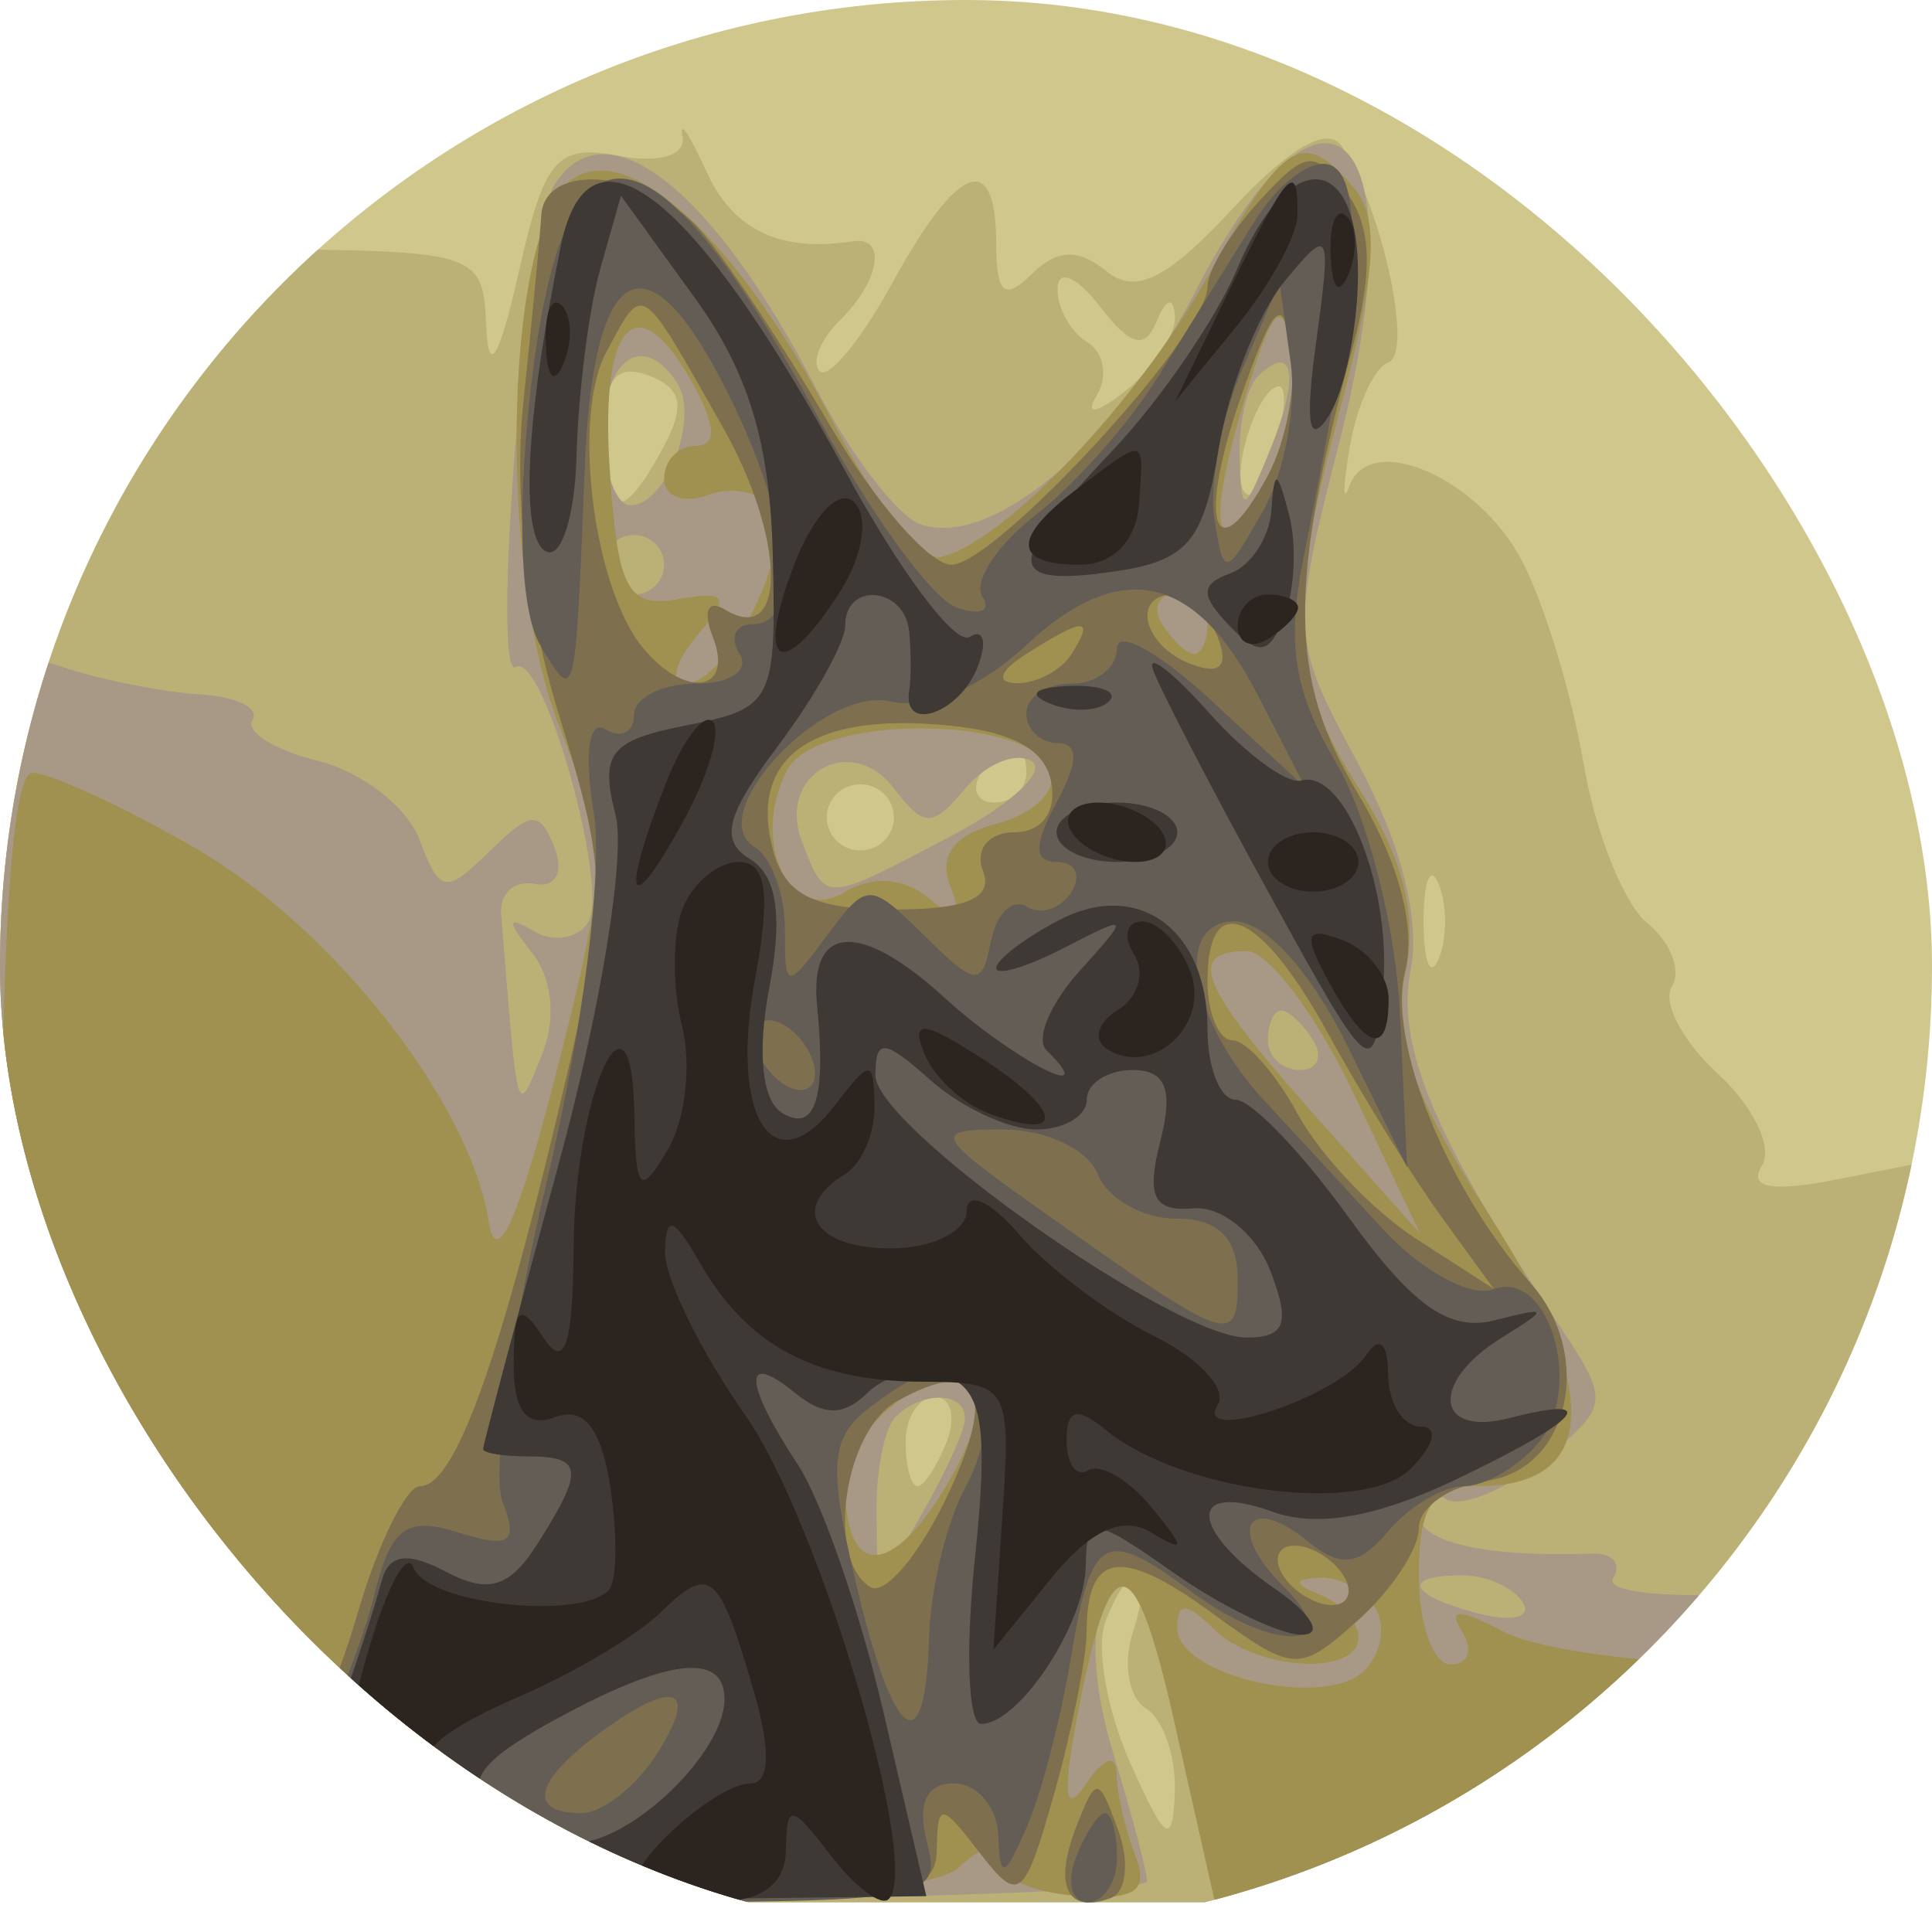 <svg width="64" height="64" viewBox="0 0 64 64" fill="none" xmlns="http://www.w3.org/2000/svg">
<g clip-path="url(#clip0_1_2)">
<path fill-rule="evenodd" clip-rule="evenodd" d="M0 31.508V63.015H32H64V31.508V0H32H0V31.508Z" fill="#D0C78C"/>
<path fill-rule="evenodd" clip-rule="evenodd" d="M22.606 4.523C22.729 5.15 21.843 5.416 20.488 5.161C18.44 4.776 18.04 5.243 17.186 9.008C16.53 11.902 16.179 12.482 16.107 10.794C16.002 8.341 15.857 8.295 8 8.25L0 8.205V35.611V63.015H32H64V50.732V38.449L60.845 39.071C58.679 39.497 57.902 39.353 58.367 38.613C58.739 38.019 58.087 36.654 56.916 35.58C55.745 34.507 55.055 33.201 55.383 32.679C55.71 32.157 55.343 31.212 54.567 30.578C53.791 29.944 52.843 27.567 52.46 25.297C52.077 23.027 51.16 20.007 50.422 18.587C48.984 15.819 45.369 14.251 44.698 16.105C44.475 16.725 44.484 16.123 44.72 14.769C44.955 13.415 45.526 12.173 45.988 12.007C46.818 11.711 45.815 7.018 44.462 4.862C44.012 4.145 42.735 4.864 40.851 6.894C38.661 9.255 37.616 9.773 36.645 8.98C35.718 8.223 35.019 8.252 34.176 9.082C33.275 9.969 33 9.734 33 8.074C33 4.934 31.726 5.411 29.567 9.36C28.528 11.258 27.443 12.58 27.156 12.297C26.869 12.014 27.166 11.258 27.817 10.617C29.145 9.31 29.392 7.816 28.25 7.993C25.835 8.369 24.27 7.618 23.391 5.662C22.843 4.443 22.49 3.931 22.606 4.523ZM38.32 10.637C38.625 9.887 38.875 9.815 38.921 10.464C38.964 11.075 38.239 12.183 37.308 12.926C36.344 13.695 35.921 13.777 36.324 13.114C36.714 12.475 36.575 11.674 36.016 11.333C35.457 10.993 35.014 10.187 35.032 9.542C35.049 8.897 35.679 9.168 36.431 10.145C37.454 11.473 37.929 11.597 38.32 10.637ZM21.947 14.868C20.577 17.387 20 17.222 20 14.307C20 12.565 20.419 12.036 21.482 12.437C22.603 12.861 22.716 13.452 21.947 14.868ZM42.279 14.809C41.986 15.912 41.523 16.597 41.249 16.328C40.708 15.795 41.664 12.8 42.375 12.8C42.616 12.8 42.573 13.704 42.279 14.809ZM34 25.6C34 26.142 33.523 26.585 32.941 26.585C32.359 26.585 32.16 26.142 32.5 25.6C32.84 25.058 33.316 24.615 33.559 24.615C33.802 24.615 34 25.058 34 25.6ZM29.447 27.653C29.125 28.166 28.436 28.326 27.915 28.009C27.394 27.692 27.231 27.014 27.553 26.501C27.875 25.988 28.564 25.827 29.085 26.145C29.606 26.462 29.769 27.14 29.447 27.653ZM47.662 31.754C47.385 32.431 47.158 31.877 47.158 30.523C47.158 29.169 47.385 28.616 47.662 29.292C47.94 29.97 47.94 31.077 47.662 31.754ZM31.362 47.754C31.045 48.566 30.609 49.231 30.393 49.231C30.177 49.231 30 48.566 30 47.754C30 46.941 30.436 46.277 30.969 46.277C31.501 46.277 31.678 46.941 31.362 47.754ZM37.527 54.071C37.192 55.109 37.387 56.242 37.959 56.591C38.532 56.939 38.963 58.195 38.918 59.381C38.85 61.18 38.603 61.014 37.433 58.381C36.661 56.645 36.296 54.54 36.622 53.704C37.475 51.515 38.249 51.829 37.527 54.071Z" fill="#BBB176"/>
<path fill-rule="evenodd" clip-rule="evenodd" d="M18.365 6.122C17.439 7.597 16.243 22.615 17.092 22.098C17.988 21.553 20.201 29.407 19.477 30.559C19.139 31.099 18.33 31.226 17.681 30.842C16.792 30.317 16.779 30.497 17.626 31.565C18.301 32.416 18.43 33.774 17.947 34.954C17.099 37.025 17.168 37.263 16.6 30.277C16.545 29.601 17.046 29.151 17.714 29.28C18.407 29.414 18.687 28.898 18.367 28.075C17.884 26.835 17.585 26.852 16.217 28.199C14.766 29.628 14.565 29.595 13.894 27.808C13.49 26.732 11.98 25.562 10.539 25.205C9.097 24.849 8.119 24.238 8.364 23.848C8.609 23.457 7.839 23.078 6.655 23.006C5.47 22.933 3.488 22.55 2.25 22.153L0 21.432V42.247V63.062L19 62.97C29.45 62.921 38 62.629 38 62.323C38 62.017 37.496 60.11 36.88 58.084C36.181 55.787 36.103 53.798 36.672 52.796C37.363 51.58 37.909 52.627 38.917 57.103L40.25 63.015H52.125H64V57.699V52.383L58.449 52.763C55.397 52.971 53.142 52.756 53.439 52.282C53.736 51.809 53.421 51.442 52.739 51.466C49.202 51.592 47 51.09 47 50.157C47 49.584 47.403 49.36 47.896 49.66C48.389 49.959 49.828 49.379 51.095 48.368C53.309 46.603 53.333 46.432 51.718 44.005C47.506 37.675 46.239 34.658 46.73 32.128C47.056 30.451 46.415 27.938 44.986 25.285C42.761 21.155 42.752 20.995 44.379 14.606C47.018 4.248 43.981 1.139 39.579 9.693C37.004 14.695 32.794 18.234 30.464 17.354C29.709 17.068 28.151 15.022 27.004 12.807C23.575 6.189 20.04 3.454 18.365 6.122ZM22.444 12.711C23.167 13.862 22.059 16.738 20.893 16.738C20.402 16.738 20 15.631 20 14.277C20 11.844 21.355 10.976 22.444 12.711ZM42.085 14.873C41.204 17.041 41.122 17.065 41.063 15.18C41.029 14.051 41.3 12.832 41.667 12.472C42.861 11.296 43.064 12.462 42.085 14.873ZM22 18.708C22 19.249 21.55 19.692 21 19.692C20.45 19.692 20 19.249 20 18.708C20 18.166 20.45 17.723 21 17.723C21.55 17.723 22 18.166 22 18.708ZM31.982 26.114C32.666 25.302 33.652 24.896 34.171 25.212C34.691 25.528 33.517 26.631 31.562 27.663C27.255 29.935 27.367 29.93 26.573 27.894C25.706 25.668 28.178 24.229 29.618 26.122C30.61 27.424 30.878 27.424 31.982 26.114ZM43.5 34.462C43.84 35.003 43.641 35.446 43.059 35.446C42.477 35.446 42 35.003 42 34.462C42 33.92 42.198 33.477 42.441 33.477C42.684 33.477 43.16 33.92 43.5 34.462ZM31.965 47.015C31.945 47.422 31.286 48.861 30.5 50.215L29.071 52.677L29.035 50.134C29.016 48.734 29.3 47.294 29.667 46.934C30.565 46.048 32.008 46.1 31.965 47.015ZM50.442 53.078C50.751 53.568 50.102 53.738 49.001 53.455C46.666 52.853 46.371 52.185 48.441 52.185C49.234 52.185 50.134 52.586 50.442 53.078Z" fill="#A89986"/>
<path fill-rule="evenodd" clip-rule="evenodd" d="M19.036 5.886C16.747 7.279 16.416 18.612 18.507 24.004C20.157 28.259 20.152 28.797 18.396 35.648C17.165 40.448 16.432 42.044 16.187 40.46C15.575 36.511 11.024 30.724 6.458 28.089C4.085 26.721 1.661 25.6 1.072 25.6C0.347 25.6 0 31.655 0 44.308V63.015H15.3C25.867 63.015 30.971 62.65 31.8 61.834C32.46 61.184 33 61.087 33 61.619C33 62.151 34.173 62.682 35.606 62.798C37.614 62.962 38.073 62.654 37.606 61.456C37.273 60.6 36.993 59.383 36.985 58.75C36.976 58.087 36.553 58.225 35.986 59.077C35.294 60.117 35.191 59.535 35.639 57.108C36.758 51.047 37.553 51.045 38.917 57.103L40.25 63.015H52.125H64V59.077V55.139H57.934C54.598 55.139 50.944 54.651 49.814 54.055C48.319 53.269 47.944 53.269 48.438 54.055C48.812 54.651 48.641 55.139 48.059 55.139C47.477 55.139 47 53.809 47 52.185C47 49.905 47.448 49.231 48.965 49.231C52.927 49.231 53.078 46.098 49.393 40.344C46.783 36.268 46.095 34.307 46.554 32.249C46.967 30.397 46.498 28.479 45.08 26.219C42.605 22.276 42.528 20.588 44.488 13.18C45.587 9.025 45.685 7.213 44.865 6.24C43.165 4.224 42.556 4.585 40.037 9.108C37.699 13.305 33.228 18.006 31.143 18.457C30.53 18.59 28.942 16.596 27.613 14.026C24.541 8.084 20.98 4.704 19.036 5.886ZM41.982 15.787C40.277 18.923 39.897 17.641 41.225 13.237C42.147 10.176 42.473 9.812 42.76 11.518C42.961 12.709 42.611 14.63 41.982 15.787ZM23 12.8C23.726 14.135 23.737 14.769 23.035 14.769C22.466 14.769 22 15.26 22 15.859C22 16.459 22.661 16.699 23.468 16.395C24.275 16.09 25.228 16.306 25.586 16.875C26.354 18.099 24.086 22.646 22.709 22.646C22.184 22.646 22.349 21.942 23.074 21.082C24.208 19.736 24.12 19.564 22.446 19.851C20.776 20.137 20.457 19.521 20.195 15.508C19.875 10.592 21.138 9.374 23 12.8ZM40 20.677C40 21.218 39.802 21.662 39.559 21.662C39.316 21.662 38.84 21.218 38.5 20.677C38.16 20.135 38.359 19.692 38.941 19.692C39.523 19.692 40 20.135 40 20.677ZM34.815 25.546C35.033 26.189 34.238 26.966 33.049 27.271C31.634 27.635 31.087 28.342 31.466 29.315C31.908 30.447 31.735 30.548 30.739 29.734C29.924 29.068 28.882 29.002 27.967 29.559C26.155 30.661 24.846 27.848 26.08 25.503C27.058 23.645 34.183 23.68 34.815 25.546ZM44.821 36.185L47.04 40.861L43.535 36.923C39.752 32.672 39.271 31.508 41.301 31.508C42.016 31.508 43.6 33.613 44.821 36.185ZM31.332 49.245C29.515 52.274 28 52.263 28 49.222C28 47.298 30.854 45.087 32.245 45.933C32.677 46.197 32.267 47.687 31.332 49.245ZM45.554 53.255C45.923 53.844 45.758 54.786 45.186 55.349C43.888 56.627 39 55.513 39 53.938C39 53.055 39.288 53.059 40.2 53.957C41.61 55.345 45 55.542 45 54.236C45 53.739 44.438 53.11 43.75 52.836C42.849 52.479 42.832 52.319 43.691 52.262C44.346 52.22 45.184 52.666 45.554 53.255Z" fill="#A09150"/>
<path fill-rule="evenodd" clip-rule="evenodd" d="M41.715 6.658C40.772 7.685 40 8.964 40 9.501C40 11.075 32.968 18.708 31.517 18.708C30.787 18.708 28.96 16.604 27.456 14.031C25.953 11.458 24.04 8.579 23.206 7.631C21.457 5.643 18.033 5.324 17.93 7.138C17.891 7.816 17.627 10.578 17.342 13.277C17.009 16.445 17.434 20.165 18.543 23.771C20.165 29.045 20.165 29.759 18.55 36.586C16.492 45.283 15.046 49.231 13.919 49.231C13.458 49.231 12.529 51.114 11.855 53.415C11.182 55.716 10.039 58.474 9.315 59.543C8.592 60.61 8 61.829 8 62.25C8 62.671 13.175 63.015 19.5 63.015C29.774 63.015 31.003 62.831 31.032 61.292C31.061 59.693 31.164 59.699 32.459 61.383C33.754 63.065 33.933 62.922 34.922 59.414C35.509 57.333 35.991 54.93 35.994 54.072C36.004 51.411 37.117 51.227 40.093 53.393C42.876 55.419 43.019 55.427 44.98 53.679C46.091 52.69 47 51.314 47 50.624C47 49.933 48.013 49.226 49.25 49.053C51.99 48.669 52.826 44.894 50.701 42.504C47.927 39.383 45.956 34.485 46.545 32.175C46.917 30.716 46.336 28.543 44.962 26.25C42.706 22.486 42.669 19.427 44.784 11.605C45.492 8.988 45.44 7.499 44.602 6.37C43.539 4.94 43.27 4.966 41.715 6.658ZM23.949 14.16C26.034 17.841 26.075 21.448 24.019 20.195C23.444 19.846 23.275 20.236 23.618 21.118C24.331 22.945 22.653 23.157 21.263 21.415C19.625 19.363 18.951 13.746 20.09 11.65C21.338 9.354 21.163 9.24 23.949 14.16ZM41.982 15.787C40.21 19.046 39.649 17.303 41.12 13.112C42.194 10.054 42.504 9.757 42.783 11.518C42.971 12.709 42.611 14.63 41.982 15.787ZM40.342 21.119C40.714 22.073 40.418 22.365 39.449 21.998C37.867 21.401 37.455 19.692 38.893 19.692C39.384 19.692 40.036 20.334 40.342 21.119ZM35.5 21.662C35.16 22.203 34.346 22.639 33.691 22.631C32.975 22.622 33.099 22.235 34 21.662C35.921 20.439 36.267 20.439 35.5 21.662ZM34.819 25.891C35.013 26.886 34.519 27.569 33.605 27.569C32.75 27.569 32.285 28.14 32.562 28.849C32.912 29.748 32.028 30.129 29.595 30.129C26.971 30.129 26.002 29.652 25.606 28.162C24.826 25.226 26.7 23.723 30.817 23.983C33.361 24.144 34.591 24.73 34.819 25.891ZM43.982 34.215C45.095 36.247 46.788 38.986 47.746 40.302L49.486 42.698L46.908 41.035C45.491 40.12 43.73 38.267 42.996 36.916C42.263 35.566 41.288 34.462 40.831 34.462C40.374 34.462 40 33.575 40 32.492C40 29.409 41.768 30.174 43.982 34.215ZM31.301 49.718C30.404 51.57 29.295 52.856 28.835 52.577C27.337 51.665 27.957 47.383 29.729 46.407C32.487 44.887 33.058 46.09 31.301 49.718ZM44.5 52.185C44.84 52.726 44.668 53.169 44.118 53.169C43.568 53.169 42.84 52.726 42.5 52.185C42.16 51.643 42.332 51.2 42.882 51.2C43.432 51.2 44.16 51.643 44.5 52.185ZM35.651 60.52C34.889 62.477 35.35 63.418 36.803 62.872C37.314 62.68 37.421 61.669 37.041 60.626C36.384 58.823 36.315 58.818 35.651 60.52Z" fill="#7E6F4E"/>
<path fill-rule="evenodd" clip-rule="evenodd" d="M41.544 7.353C40.695 8.725 39.242 11.065 38.315 12.554C37.388 14.043 35.583 16.073 34.305 17.063C33.027 18.055 32.234 19.268 32.542 19.76C32.851 20.252 32.452 20.408 31.655 20.107C30.859 19.806 28.816 16.989 27.115 13.849C21.507 3.488 18.626 3.284 17.55 13.17C17.118 17.144 17.25 20.279 17.895 21.371C19.063 23.348 19.063 23.348 19.369 15.531C19.635 8.754 21.342 7.67 23.919 12.643C26.168 16.986 26.638 20.677 24.941 20.677C24.359 20.677 24.16 21.12 24.5 21.662C24.84 22.203 24.191 22.646 23.059 22.646C21.927 22.646 21 23.116 21 23.689C21 24.262 20.577 24.474 20.059 24.16C19.504 23.821 19.345 24.959 19.671 26.937C19.984 28.84 19.308 34.124 18.105 39.17C16.94 44.055 16.283 48.811 16.645 49.74C17.178 51.106 16.9 51.301 15.185 50.766C13.448 50.222 12.945 50.601 12.391 52.867C12.02 54.387 10.871 57.293 9.838 59.323L7.959 63.015H19.596C30.741 63.015 31.211 62.932 30.71 61.046C30.37 59.766 30.68 59.077 31.594 59.077C32.367 59.077 33.03 59.853 33.068 60.8C33.126 62.274 33.261 62.239 34.002 60.554C34.478 59.471 35.143 56.924 35.48 54.892C36.153 50.823 36.588 50.584 39.441 52.708C42.227 54.783 44.662 54.666 42.524 52.56C40.617 50.682 41.315 49.415 43.343 51.072C44.414 51.947 45.024 51.867 45.99 50.719C46.68 49.901 47.81 49.231 48.5 49.231C49.19 49.231 50.297 48.588 50.96 47.801C52.484 45.993 51.314 42.01 49.464 42.708C48.719 42.989 47.072 42.09 45.805 40.71C44.537 39.33 42.784 37.429 41.908 36.487C39.409 33.796 38.854 30.523 40.897 30.523C41.911 30.523 43.421 32.179 44.609 34.595L46.612 38.668L46.374 33.56C46.243 30.75 45.3 27.034 44.279 25.303C42.822 22.833 42.596 21.303 43.229 18.215C44.948 9.83 45.217 6.156 44.159 5.512C43.57 5.153 42.393 5.983 41.544 7.353ZM41.834 16.936C40.58 19.136 40.535 19.143 40.227 17.166C40.052 16.047 40.466 13.832 41.148 12.243L42.386 9.354L42.755 12.013C42.957 13.475 42.543 15.691 41.834 16.936ZM41.661 23.017L43.242 26.092L40.121 23.201C38.405 21.61 37 20.834 37 21.477C37 22.12 36.325 22.646 35.5 22.646C34.675 22.646 34 23.089 34 23.631C34 24.172 34.466 24.615 35.035 24.615C35.737 24.615 35.726 25.25 35 26.585C34.233 27.997 34.24 28.554 35.024 28.554C35.626 28.554 35.835 29.004 35.49 29.554C35.144 30.105 34.477 30.321 34.007 30.035C33.536 29.748 33.005 30.263 32.826 31.179C32.528 32.699 32.338 32.684 30.628 31.001C28.799 29.2 28.725 29.2 27.378 31.013C26.049 32.803 26 32.795 26 30.769C26 29.614 25.549 28.396 24.999 28.061C23.253 26.998 27.251 22.715 29.5 23.238C30.726 23.523 32.467 22.799 34 21.367C37.11 18.462 39.593 18.996 41.661 23.017ZM27 35.562C27 36.104 26.55 36.273 26 35.938C25.45 35.604 25 34.887 25 34.345C25 33.804 25.45 33.635 26 33.969C26.55 34.304 27 35.021 27 35.562ZM36.362 38.892C36.678 39.705 37.851 40.369 38.969 40.369C40.353 40.369 41 41.015 41 42.397C41 44.631 40.782 44.555 34.6 40.177C30.917 37.569 30.841 37.415 33.243 37.415C34.642 37.415 36.045 38.08 36.362 38.892ZM32.487 46.256C32.82 46.787 32.591 48.144 31.978 49.272C31.364 50.401 30.825 52.625 30.779 54.216C30.655 58.499 29.601 57.729 28.356 52.447C27.418 48.466 27.495 47.608 28.879 46.57C30.869 45.079 31.702 45.006 32.487 46.256ZM21.768 58.092C21.081 59.175 19.952 60.062 19.259 60.062C17.495 60.062 17.692 59.032 19.75 57.494C22.311 55.58 23.195 55.842 21.768 58.092ZM35.638 61.538C35.322 62.351 35.499 63.015 36.031 63.015C36.564 63.015 37 62.351 37 61.538C37 60.726 36.823 60.062 36.607 60.062C36.391 60.062 35.955 60.726 35.638 61.538Z" fill="#645D55"/>
<path fill-rule="evenodd" clip-rule="evenodd" d="M18.584 8.123C17.413 13.833 17.214 17.737 18.066 18.256C18.58 18.568 19.045 17.136 19.1 15.073C19.155 13.011 19.508 10.235 19.885 8.904L20.57 6.486L23.02 9.873C24.791 12.322 25.505 14.67 25.598 18.349C25.721 23.244 25.612 23.461 22.754 24.024C20.198 24.527 19.867 24.944 20.391 27.001C20.732 28.339 19.901 33.437 18.503 38.573C17.129 43.622 16.004 47.864 16.003 48C16.001 48.136 16.675 48.246 17.5 48.246C19.313 48.246 19.359 48.691 17.803 51.144C16.887 52.589 16.18 52.807 14.788 52.073C13.484 51.386 12.876 51.475 12.637 52.388C12.18 54.132 10.407 59.19 9.503 61.325C8.815 62.952 9.566 63.072 19.723 62.947L30.685 62.813L29.277 56.761C28.503 53.431 27.224 49.726 26.435 48.527C24.639 45.798 24.589 44.715 26.324 46.133C27.286 46.92 27.95 46.917 28.757 46.122C29.367 45.522 30.541 45.286 31.366 45.597C32.553 46.047 32.747 47.312 32.294 51.636C31.978 54.645 32.071 57.108 32.5 57.108C33.754 57.108 35.934 53.817 35.968 51.871C35.998 50.196 36.186 50.211 38.904 52.118C40.502 53.237 42.402 54.154 43.127 54.154C43.852 54.154 43.445 53.464 42.223 52.621C39.372 50.654 39.333 49.052 42.161 50.081C43.606 50.607 45.594 50.264 48.161 49.042C52.355 47.047 53.137 46.169 50 46.976C47.535 47.611 47.364 45.783 49.75 44.31C51.332 43.333 51.309 43.278 49.5 43.738C48.007 44.117 46.786 43.254 44.685 40.338C43.137 38.189 41.449 36.431 40.935 36.431C40.421 36.431 40 35.377 40 34.089C40 30.782 37.697 29.102 35.064 30.49C33.929 31.087 33 31.798 33 32.069C33 32.34 34.013 32.038 35.25 31.399C37.434 30.271 37.449 30.294 35.748 32.183C34.784 33.253 34.297 34.425 34.664 34.788C36.574 36.668 33.528 35.096 31.274 33.038C28.484 30.49 26.797 30.602 27.067 33.318C27.373 36.388 27.001 37.532 25.91 36.868C25.241 36.461 25.076 34.864 25.483 32.728C25.937 30.343 25.738 29.003 24.847 28.46C23.836 27.845 24.041 27.014 25.774 24.706C26.998 23.075 28 21.28 28 20.716C28 19.252 29.976 19.445 30.118 20.923C30.184 21.601 30.184 22.486 30.118 22.892C29.894 24.29 31.787 23.629 32.382 22.103C32.709 21.262 32.59 20.81 32.117 21.098C31.644 21.386 29.793 18.916 28.003 15.61C23.037 6.435 19.505 3.629 18.584 8.123ZM40.982 8.904C40.289 10.552 38.434 13.258 36.861 14.916C33.262 18.709 33.267 19.457 36.888 18.934C39.332 18.581 39.866 17.96 40.364 14.894C40.687 12.901 41.669 10.398 42.546 9.328C44.056 7.488 44.112 7.594 43.599 11.323C43.226 14.034 43.355 14.802 44.013 13.785C44.539 12.972 44.976 10.868 44.985 9.108C45.004 4.979 42.683 4.861 40.982 8.904ZM42.116 16.903C42.052 17.805 41.438 18.747 40.75 18.995C39.767 19.35 39.76 19.718 40.717 20.718C41.707 21.753 42.05 21.695 42.552 20.407C42.891 19.536 42.958 18.021 42.701 17.042C42.305 15.538 42.214 15.517 42.116 16.903ZM38.186 22.157C38.359 22.699 40.075 26.015 42 29.524C45.407 35.734 45.508 35.819 45.81 32.766C46.133 29.493 44.548 25.448 43.102 25.856C42.642 25.986 41.276 24.985 40.068 23.631C38.86 22.277 38.013 21.613 38.186 22.157ZM34.813 23.319C35.534 23.603 36.397 23.568 36.729 23.241C37.061 22.914 36.471 22.682 35.417 22.724C34.252 22.771 34.015 23.005 34.813 23.319ZM35 27.569C35 28.111 35.9 28.554 37 28.554C38.1 28.554 39 28.111 39 27.569C39 27.028 38.1 26.585 37 26.585C35.9 26.585 35 27.028 35 27.569ZM34.329 37.415C35.248 37.415 36 36.972 36 36.431C36 35.889 36.684 35.446 37.519 35.446C38.624 35.446 38.874 36.092 38.435 37.812C37.968 39.643 38.216 40.144 39.527 40.028C40.46 39.945 41.608 40.874 42.079 42.092C42.752 43.833 42.583 44.308 41.291 44.308C38.872 44.308 29 37.332 29 35.622C29 34.384 29.284 34.409 30.829 35.786C31.835 36.682 33.41 37.415 34.329 37.415ZM24 56.291C24 58.061 20.889 61.046 19.045 61.046C18.14 61.046 16.882 60.536 16.248 59.912C15.379 59.056 15.883 58.345 18.298 57.015C22.069 54.938 24 54.693 24 56.291Z" fill="#3E3935"/>
<path fill-rule="evenodd" clip-rule="evenodd" d="M40.716 9.625L38.932 13.292L40.944 10.831C42.05 9.477 42.966 7.816 42.978 7.138C43.012 5.251 42.649 5.65 40.716 9.625ZM44.079 8.451C44.127 9.598 44.364 9.831 44.683 9.047C44.972 8.336 44.936 7.486 44.604 7.159C44.272 6.832 44.036 7.413 44.079 8.451ZM18.079 11.405C18.127 12.552 18.364 12.785 18.683 12.001C18.972 11.29 18.936 10.44 18.604 10.113C18.272 9.786 18.036 10.367 18.079 11.405ZM35.75 16.14C33.513 17.812 33.526 18.708 35.787 18.708C36.858 18.708 37.635 17.918 37.725 16.738C37.901 14.437 37.992 14.464 35.75 16.14ZM26.301 18.721C24.997 22.121 25.907 22.627 27.842 19.576C28.589 18.398 28.787 17.119 28.296 16.636C27.805 16.153 26.938 17.059 26.301 18.721ZM41 20.735C41 21.308 41.45 21.504 42 21.169C42.55 20.834 43 20.366 43 20.127C43 19.887 42.55 19.692 42 19.692C41.45 19.692 41 20.162 41 20.735ZM22.028 26.019C20.542 29.868 20.836 30.474 22.618 27.236C23.464 25.698 23.909 24.198 23.606 23.9C23.304 23.601 22.593 24.555 22.028 26.019ZM35.5 27.569C35.84 28.111 36.793 28.554 37.618 28.554C38.443 28.554 38.84 28.111 38.5 27.569C38.16 27.028 37.207 26.585 36.382 26.585C35.557 26.585 35.16 27.028 35.5 27.569ZM42 28.554C42 29.095 42.675 29.538 43.5 29.538C44.325 29.538 45 29.095 45 28.554C45 28.012 44.325 27.569 43.5 27.569C42.675 27.569 42 28.012 42 28.554ZM22.608 30.109C22.275 30.964 22.267 32.705 22.591 33.976C22.915 35.247 22.704 37.095 22.121 38.083C21.202 39.638 21.055 39.484 21.015 36.923C20.939 32.025 19.036 36.21 19 41.354C18.978 44.581 18.706 45.384 18 44.308C17.223 43.124 17.028 43.292 17.015 45.151C17.005 46.737 17.442 47.305 18.397 46.944C19.351 46.584 19.93 47.333 20.225 49.307C20.461 50.896 20.433 52.415 20.161 52.683C19.135 53.693 14.147 53.118 13.704 51.938C13.45 51.262 12.682 52.82 11.998 55.401C11.314 57.983 10.359 60.335 9.877 60.629C7.907 61.827 9.213 63.015 12.5 63.015C15.928 63.015 17.378 61.017 15 59.569C13.29 58.529 13.88 57.64 17.25 56.178C19.038 55.402 21.116 54.165 21.869 53.429C23.528 51.807 23.811 52.042 24.961 55.989C25.542 57.984 25.506 59.077 24.859 59.077C23.788 59.077 21 61.516 21 62.453C21 62.762 22.125 63.015 23.5 63.015C25.202 63.015 26.01 62.466 26.032 61.292C26.061 59.728 26.198 59.743 27.521 61.467C28.323 62.51 29.187 63.16 29.44 62.91C30.537 61.831 27.14 50.374 24.687 46.877C23.209 44.771 22.014 42.334 22.03 41.462C22.054 40.22 22.305 40.302 23.192 41.846C24.752 44.563 26.968 45.753 30.5 45.77C33.431 45.785 33.493 45.887 33.205 50.215L32.91 54.646L34.818 52.289C36.106 50.698 37.176 50.2 38.113 50.755C39.288 51.452 39.292 51.325 38.137 49.923C37.387 49.012 36.449 48.465 36.053 48.706C35.657 48.947 35.333 48.506 35.333 47.726C35.333 46.672 35.668 46.581 36.638 47.375C39.139 49.418 45.167 50.191 46.716 48.667C47.509 47.886 47.667 47.261 47.071 47.261C46.482 47.261 45.993 46.486 45.985 45.538C45.975 44.462 45.694 44.228 45.235 44.913C44.323 46.277 39.5 47.87 40.341 46.531C40.666 46.013 39.71 44.987 38.216 44.251C36.722 43.515 34.723 42.009 33.772 40.903C32.796 39.767 32.035 39.428 32.022 40.123C32.01 40.8 30.875 41.354 29.5 41.354C26.975 41.354 26.158 40.014 28 38.892C28.55 38.557 28.986 37.535 28.968 36.619C28.939 35.067 28.848 35.069 27.633 36.642C25.597 39.282 24.165 36.987 25.01 32.437C25.538 29.597 25.394 28.554 24.473 28.554C23.78 28.554 22.941 29.254 22.608 30.109ZM37.569 31.618C37.947 32.22 37.701 33.051 37.021 33.464C36.342 33.878 36.194 34.464 36.691 34.766C38.221 35.696 40.105 33.907 39.427 32.167C39.074 31.264 38.358 30.523 37.834 30.523C37.31 30.523 37.191 31.015 37.569 31.618ZM44.012 32.515C45.253 34.797 46 35.013 46 33.09C46 32.336 45.315 31.459 44.477 31.142C43.234 30.674 43.149 30.926 44.012 32.515ZM30.607 34.874C30.908 35.647 31.859 36.545 32.72 36.87C35.32 37.853 35.226 36.803 32.561 35.084C30.58 33.806 30.174 33.763 30.607 34.874Z" fill="#2C251F"/>
</g>
<defs>
<clipPath id="clip0_1_2">
<rect width="64" height="64" rx="32" fill="white"/>
</clipPath>
</defs>
</svg>
